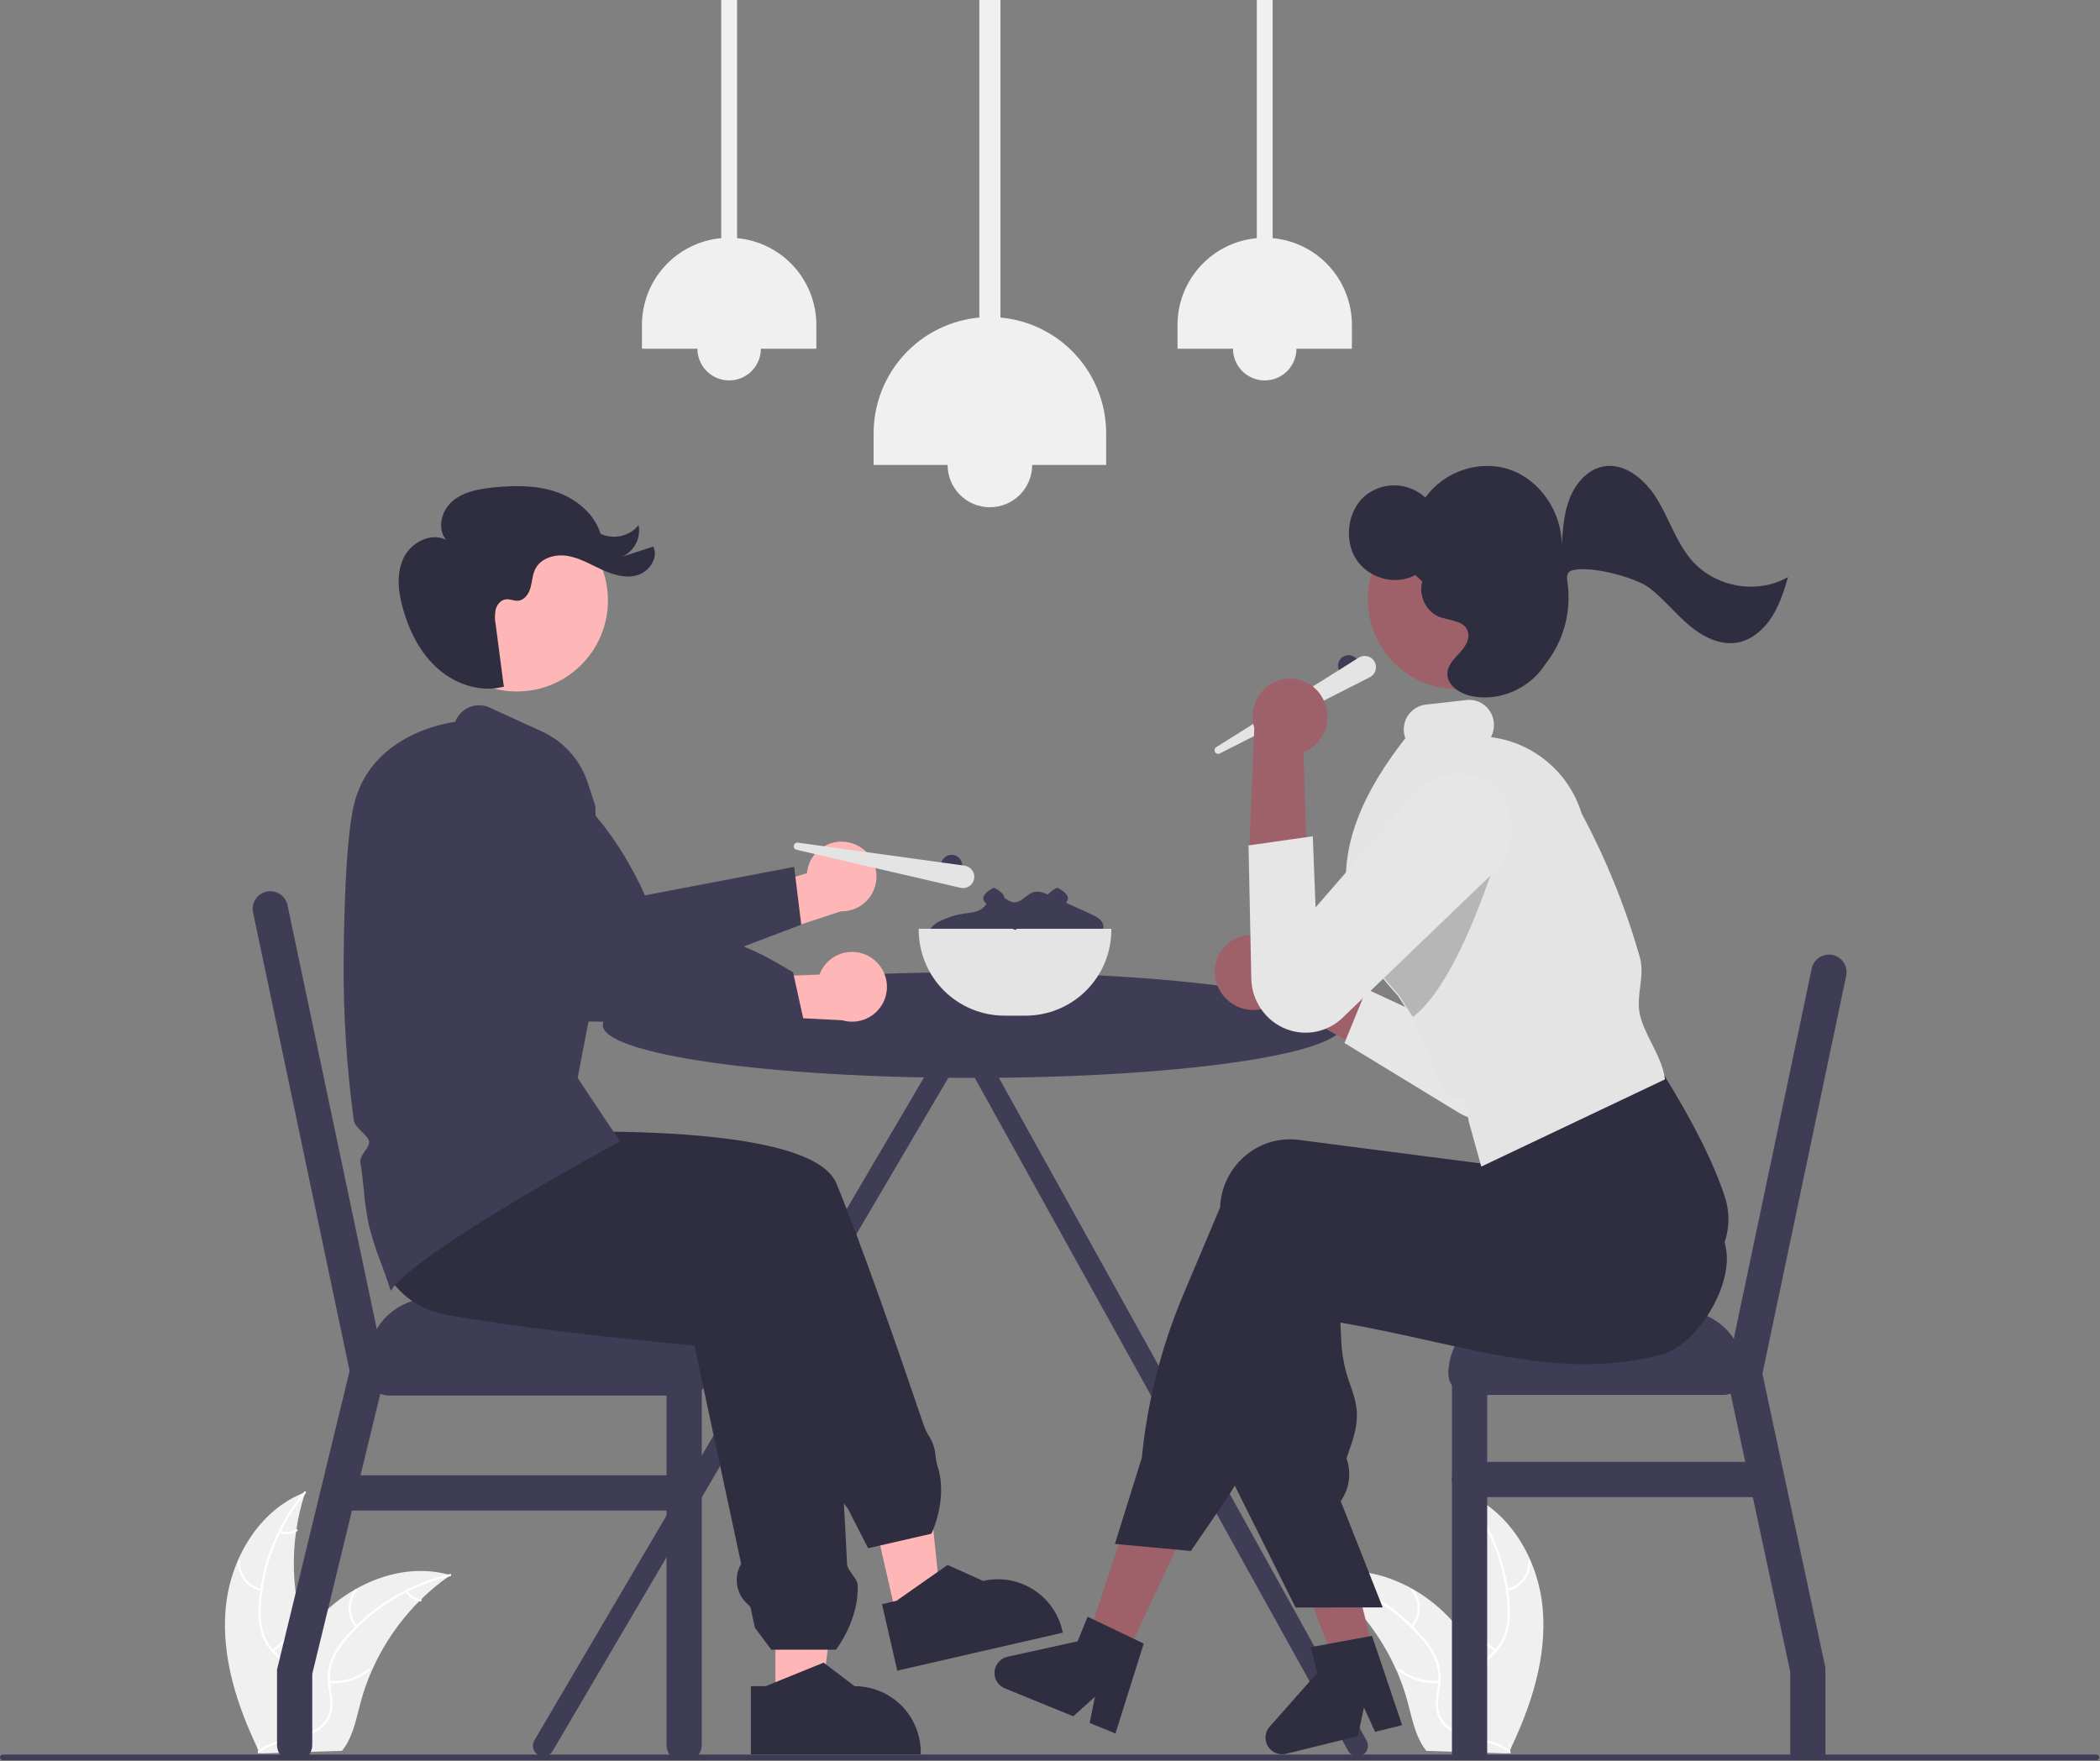 <svg width="894" height="750" viewBox="0 0 894 750" fill="none" xmlns="http://www.w3.org/2000/svg">
<rect x="0" y="0" width="894" height="750" fill="#808080" stroke="none"/>
<g clip-path="url(#clip0_317_98)">
<path d="M581.759 741.149L414.346 439.311C414.299 438.573 414.07 437.857 413.68 437.228C413.291 436.599 412.752 436.075 412.112 435.704C411.377 435.283 410.538 435.081 409.693 435.12C409.666 435.118 409.639 435.119 409.612 435.118C409.584 435.119 409.557 435.118 409.53 435.12C408.385 435.066 407.263 435.457 406.4 436.212C405.536 436.966 404.998 438.025 404.897 439.167L227.465 741.149C227.169 741.661 226.977 742.226 226.899 742.812C226.822 743.398 226.861 743.994 227.014 744.565C227.166 745.136 227.43 745.671 227.79 746.14C228.15 746.609 228.598 747.003 229.11 747.298C229.622 747.594 230.187 747.785 230.774 747.863C231.36 747.94 231.955 747.901 232.526 747.747C233.097 747.594 233.632 747.33 234.101 746.97C234.57 746.61 234.963 746.161 235.259 745.649L409.492 449.113L573.965 745.649C574.26 746.161 574.653 746.61 575.122 746.97C575.591 747.33 576.126 747.594 576.697 747.747C577.268 747.901 577.864 747.94 578.45 747.863C579.036 747.785 579.601 747.594 580.113 747.298C580.625 747.003 581.073 746.609 581.433 746.14C581.793 745.671 582.057 745.136 582.21 744.565C582.363 743.994 582.401 743.398 582.324 742.812C582.247 742.226 582.054 741.661 581.759 741.149Z" fill="#3F3D56"/>
<path d="M381.871 689.362L400.794 685.02L393.053 609.967L365.125 616.374L381.871 689.362Z" fill="#FFB6B6"/>
<path d="M396.501 653.105L369.572 659.282L360.961 642.455L360.474 641.859C356.654 637.17 354.534 631.327 354.459 625.28L332.076 566.073L330.246 565.203C328.83 564.53 327.574 563.562 326.562 562.365C325.55 561.167 324.805 559.767 324.377 558.259C323.949 556.751 323.848 555.169 324.08 553.618C324.312 552.068 324.872 550.584 325.723 549.268L323.353 543L256.491 543.123L256.425 543.104L174.319 520.072L182.94 468.681L206.036 483.209C213.647 482.716 344.016 474.711 356.06 503.928C366.785 529.945 382.24 574.395 393.317 607.102C393.869 608.57 394.556 609.984 395.368 611.327C397.091 613.981 398.102 617.034 398.304 620.191C398.435 621.565 398.697 622.924 399.087 624.248C403.691 638.01 396.677 652.742 396.606 652.889L396.501 653.105Z" fill="#2F2E41"/>
<path d="M375.478 683.087L381.631 681.675L403.41 666.397L418.524 673.21L418.526 673.21C425.801 671.541 433.442 672.831 439.766 676.795C446.091 680.759 450.582 687.073 452.251 694.349L452.456 695.24L381.977 711.411L375.478 683.087Z" fill="#2F2E41"/>
<path d="M96.085 684.772C98.009 663.831 110.275 642.865 129.949 635.438C122.794 657.159 123.552 680.71 132.09 701.925C135.412 710.095 139.958 718.836 137.35 727.261C135.728 732.504 131.479 736.611 126.667 739.249C121.854 741.886 116.463 743.243 111.139 744.574L110.112 745.48C100.984 726.536 94.161 705.713 96.085 684.772Z" fill="#F0F0F0"/>
<path d="M130.159 635.826C118.992 649.178 112.316 665.709 111.079 683.071C110.746 686.804 111.004 690.566 111.843 694.219C112.775 697.751 114.636 700.968 117.232 703.538C119.604 705.982 122.314 708.208 124.051 711.186C124.918 712.724 125.45 714.428 125.612 716.185C125.774 717.943 125.562 719.715 124.991 721.385C123.677 725.584 120.932 729.061 118.13 732.367C115.019 736.038 111.729 739.801 110.51 744.574C110.362 745.153 109.473 744.89 109.621 744.312C111.742 736.008 119.579 731.077 123.15 723.544C124.816 720.029 125.433 715.99 123.65 712.394C122.09 709.248 119.298 706.951 116.874 704.497C114.305 702.028 112.379 698.967 111.265 695.581C110.243 691.983 109.841 688.237 110.075 684.504C110.47 676.091 112.184 667.793 115.156 659.912C118.499 650.9 123.358 642.525 129.524 635.151C129.906 634.695 130.539 635.373 130.159 635.826L130.159 635.826Z" fill="white"/>
<path d="M111.148 677.457C108.263 676.854 105.687 675.245 103.878 672.918C102.07 670.591 101.148 667.697 101.277 664.752C101.284 664.632 101.336 664.519 101.424 664.437C101.512 664.356 101.628 664.311 101.749 664.313C101.869 664.315 101.983 664.364 102.068 664.449C102.153 664.534 102.202 664.649 102.204 664.769C102.079 667.51 102.938 670.206 104.626 672.37C106.315 674.534 108.721 676.023 111.41 676.568C111.994 676.688 111.729 677.576 111.148 677.457H111.148Z" fill="white"/>
<path d="M115.866 702.457C120.936 699.204 124.595 694.159 126.111 688.329C126.261 687.751 127.15 688.014 127 688.591C125.411 694.655 121.593 699.897 116.309 703.271C115.805 703.592 115.364 702.776 115.866 702.457H115.866Z" fill="white"/>
<path d="M119.386 651.75C120.454 652.216 121.62 652.409 122.781 652.313C123.942 652.216 125.061 651.833 126.037 651.198C126.536 650.87 126.976 651.686 126.48 652.012C125.398 652.709 124.162 653.13 122.88 653.24C121.598 653.349 120.308 653.143 119.124 652.639C119.008 652.601 118.912 652.52 118.854 652.413C118.795 652.306 118.78 652.181 118.811 652.063C118.846 651.946 118.926 651.847 119.034 651.788C119.142 651.729 119.268 651.716 119.386 651.75H119.386Z" fill="white"/>
<path d="M191.779 670.745C191.473 670.958 191.167 671.172 190.861 671.393C186.76 674.282 182.901 677.5 179.321 681.014C179.04 681.282 178.759 681.557 178.486 681.832C169.952 690.39 163.081 700.459 158.223 711.526C156.294 715.932 154.702 720.478 153.463 725.125C151.752 731.542 150.407 738.637 146.782 743.958C146.41 744.517 146.003 745.053 145.565 745.562L111.298 746.663C111.218 746.626 111.139 746.598 111.06 746.561L109.694 746.668C109.741 746.423 109.795 746.171 109.842 745.927C109.869 745.785 109.903 745.643 109.93 745.502C109.95 745.407 109.971 745.313 109.984 745.226C109.991 745.195 109.998 745.163 110.004 745.139C110.017 745.053 110.038 744.974 110.052 744.895C110.351 743.485 110.66 742.074 110.98 740.663C110.98 740.655 110.98 740.655 110.987 740.647C113.322 729.87 116.926 719.409 121.726 709.482C121.873 709.187 122.019 708.885 122.182 708.591C124.411 704.193 126.995 699.985 129.91 696.008C131.513 693.836 133.224 691.746 135.038 689.747C139.736 684.59 145.215 680.204 151.275 676.75C163.357 669.866 177.506 666.923 190.769 670.465C191.108 670.555 191.44 670.646 191.779 670.745Z" fill="#F0F0F0"/>
<path d="M191.716 671.183C174.761 675.12 159.478 684.299 148.037 697.417C145.524 700.197 143.464 703.356 141.935 706.778C140.553 710.159 140.101 713.848 140.627 717.463C141.05 720.843 141.874 724.252 141.468 727.676C141.234 729.425 140.633 731.106 139.704 732.607C138.775 734.108 137.539 735.395 136.077 736.385C132.5 738.946 128.216 740.069 123.988 741.022C119.293 742.08 114.401 743.104 110.553 746.181C110.087 746.554 109.536 745.809 110.001 745.436C116.695 740.083 125.921 740.865 133.308 737C136.754 735.197 139.679 732.344 140.42 728.398C141.068 724.948 140.222 721.432 139.764 718.013C139.199 714.495 139.505 710.891 140.654 707.518C142.004 704.03 143.938 700.796 146.373 697.957C151.753 691.477 158.118 685.884 165.236 681.381C173.331 676.197 182.252 672.436 191.615 670.261C192.195 670.127 192.292 671.049 191.716 671.182V671.183Z" fill="white"/>
<path d="M151.472 692.976C149.532 690.758 148.443 687.922 148.401 684.975C148.358 682.028 149.365 679.162 151.24 676.889C151.621 676.43 152.352 677.001 151.97 677.46C150.22 679.574 149.283 682.244 149.328 684.988C149.373 687.732 150.398 690.369 152.217 692.424C152.611 692.871 151.865 693.421 151.472 692.976V692.976Z" fill="white"/>
<path d="M140.187 715.777C146.195 716.233 152.153 714.408 156.874 710.665C157.342 710.294 157.893 711.039 157.426 711.41C152.506 715.295 146.301 717.182 140.051 716.694C139.455 716.647 139.595 715.731 140.187 715.777V715.777Z" fill="white"/>
<path d="M173.528 677.41C174.099 678.425 174.914 679.282 175.899 679.904C176.884 680.526 178.008 680.893 179.17 680.974C179.766 681.013 179.626 681.929 179.034 681.89C177.75 681.796 176.51 681.388 175.42 680.703C174.33 680.019 173.425 679.078 172.783 677.962C172.714 677.862 172.685 677.739 172.703 677.619C172.721 677.499 172.784 677.389 172.879 677.314C172.978 677.241 173.102 677.211 173.223 677.229C173.345 677.247 173.454 677.312 173.528 677.41H173.528Z" fill="white"/>
<path d="M656.735 684.772C654.811 663.831 642.545 642.865 622.871 635.438C630.026 657.159 629.268 680.71 620.731 701.925C617.408 710.095 612.863 718.836 615.47 727.261C617.093 732.504 621.341 736.611 626.154 739.249C630.966 741.886 636.357 743.243 641.681 744.574L642.708 745.48C651.837 726.536 658.659 705.713 656.735 684.772Z" fill="#F0F0F0"/>
<path d="M622.661 635.826C633.828 649.178 640.505 665.709 641.742 683.071C642.074 686.804 641.817 690.566 640.978 694.219C640.046 697.751 638.185 700.968 635.588 703.538C633.216 705.982 630.506 708.208 628.769 711.186C627.902 712.724 627.371 714.428 627.209 716.185C627.047 717.943 627.258 719.715 627.829 721.385C629.143 725.584 631.888 729.061 634.69 732.367C637.802 736.038 641.091 739.801 642.311 744.574C642.459 745.153 643.347 744.89 643.2 744.312C641.078 736.008 633.241 731.077 629.67 723.544C628.004 720.029 627.387 715.99 629.17 712.394C630.73 709.248 633.523 706.951 635.946 704.497C638.516 702.028 640.441 698.967 641.555 695.581C642.577 691.983 642.98 688.237 642.745 684.504C642.351 676.091 640.636 667.793 637.664 659.912C634.322 650.9 629.462 642.525 623.296 635.151C622.914 634.695 622.282 635.373 622.661 635.826L622.661 635.826Z" fill="white"/>
<path d="M641.672 677.457C644.557 676.854 647.134 675.245 648.942 672.918C650.75 670.591 651.672 667.697 651.543 664.752C651.537 664.632 651.484 664.519 651.396 664.437C651.308 664.355 651.192 664.311 651.072 664.313C650.951 664.315 650.837 664.364 650.752 664.449C650.667 664.534 650.618 664.649 650.616 664.769C650.741 667.51 649.882 670.206 648.194 672.37C646.506 674.534 644.1 676.023 641.41 676.568C640.826 676.688 641.091 677.576 641.672 677.457V677.457Z" fill="white"/>
<path d="M636.955 702.457C631.884 699.204 628.225 694.159 626.709 688.329C626.559 687.751 625.67 688.014 625.82 688.591C627.409 694.655 631.227 699.897 636.512 703.271C637.015 703.592 637.456 702.776 636.955 702.457H636.955Z" fill="white"/>
<path d="M633.434 651.75C632.366 652.216 631.2 652.409 630.039 652.313C628.878 652.216 627.76 651.833 626.783 651.198C626.284 650.87 625.844 651.686 626.34 652.012C627.422 652.709 628.658 653.13 629.94 653.24C631.223 653.349 632.512 653.143 633.696 652.639C633.812 652.601 633.909 652.52 633.967 652.413C634.025 652.306 634.04 652.181 634.01 652.063C633.974 651.946 633.894 651.847 633.786 651.788C633.678 651.729 633.552 651.716 633.434 651.75H633.434Z" fill="white"/>
<path d="M561.041 670.745C561.347 670.958 561.653 671.172 561.96 671.393C566.06 674.282 569.92 677.5 573.499 681.014C573.78 681.282 574.061 681.557 574.334 681.832C582.868 690.39 589.739 700.459 594.597 711.526C596.527 715.932 598.118 720.478 599.357 725.125C601.069 731.542 602.414 738.637 606.039 743.958C606.411 744.517 606.817 745.053 607.255 745.562L641.523 746.663C641.602 746.626 641.681 746.598 641.761 746.561L643.127 746.668C643.08 746.423 643.025 746.171 642.978 745.927C642.951 745.785 642.917 745.643 642.89 745.502C642.87 745.407 642.849 745.313 642.836 745.226C642.83 745.195 642.823 745.163 642.816 745.139C642.803 745.053 642.782 744.974 642.769 744.895C642.47 743.485 642.16 742.074 641.84 740.663C641.841 740.655 641.841 740.655 641.833 740.647C639.499 729.87 635.894 719.409 631.095 709.482C630.948 709.187 630.801 708.885 630.638 708.591C628.409 704.193 625.825 699.985 622.911 696.008C621.308 693.836 619.596 691.746 617.782 689.747C613.085 684.59 607.605 680.204 601.545 676.75C589.463 669.866 575.314 666.923 562.052 670.465C561.712 670.555 561.381 670.646 561.041 670.745Z" fill="#F0F0F0"/>
<path d="M561.104 671.183C578.059 675.12 593.343 684.299 604.784 697.417C607.297 700.197 609.356 703.356 610.885 706.778C612.267 710.159 612.719 713.848 612.193 717.463C611.77 720.843 610.946 724.252 611.353 727.676C611.587 729.425 612.188 731.106 613.117 732.607C614.046 734.108 615.281 735.395 616.743 736.385C620.32 738.946 624.605 740.069 628.833 741.022C633.527 742.08 638.42 743.104 642.267 746.181C642.733 746.554 643.284 745.809 642.819 745.436C636.125 740.083 626.899 740.865 619.513 737C616.066 735.197 613.142 732.344 612.4 728.398C611.752 724.948 612.598 721.432 613.056 718.013C613.621 714.495 613.316 710.891 612.167 707.518C610.816 704.03 608.882 700.796 606.447 697.957C601.067 691.477 594.702 685.884 587.585 681.381C579.49 676.197 570.568 672.436 561.205 670.261C560.625 670.127 560.528 671.049 561.104 671.182V671.183Z" fill="white"/>
<path d="M601.348 692.976C603.289 690.758 604.377 687.922 604.42 684.975C604.462 682.028 603.456 679.162 601.58 676.889C601.199 676.43 600.468 677.001 600.85 677.46C602.6 679.574 603.538 682.244 603.493 684.988C603.447 687.732 602.423 690.369 600.604 692.424C600.209 692.871 600.956 693.421 601.348 692.976V692.976Z" fill="white"/>
<path d="M612.633 715.777C606.626 716.233 600.667 714.408 595.946 710.665C595.479 710.294 594.927 711.039 595.394 711.41C600.315 715.295 606.519 717.182 612.769 716.694C613.365 716.647 613.226 715.731 612.633 715.777V715.777Z" fill="white"/>
<path d="M579.293 677.41C578.721 678.425 577.906 679.282 576.921 679.904C575.936 680.526 574.812 680.893 573.65 680.974C573.054 681.013 573.194 681.929 573.786 681.89C575.07 681.796 576.311 681.388 577.4 680.703C578.49 680.019 579.395 679.078 580.037 677.962C580.107 677.862 580.135 677.739 580.117 677.619C580.1 677.499 580.036 677.389 579.941 677.314C579.842 677.241 579.719 677.211 579.597 677.229C579.476 677.247 579.366 677.312 579.293 677.41H579.293Z" fill="white"/>
<path d="M893.68 748.34C893.679 748.655 893.554 748.958 893.331 749.181C893.108 749.404 892.806 749.529 892.49 749.53H1.19C0.875 749.53 0.572 749.405 0.349 749.181C0.126 748.958 0 748.656 0 748.34C0 748.024 0.126 747.722 0.349 747.499C0.572 747.275 0.875 747.15 1.19 747.15H892.49C892.806 747.151 893.108 747.276 893.331 747.499C893.554 747.722 893.679 748.025 893.68 748.34V748.34Z" fill="#3F3D56"/>
<path d="M574.112 288C576.597 288 578.612 285.985 578.612 283.5C578.612 281.015 576.597 279 574.112 279C571.626 279 569.612 281.015 569.612 283.5C569.612 285.985 571.626 288 574.112 288Z" fill="#3F3D56"/>
<path d="M517.763 318.162L578.43 280.048C578.979 279.703 579.592 279.473 580.232 279.372C580.872 279.27 581.526 279.3 582.154 279.458C582.783 279.617 583.373 279.901 583.888 280.294C584.404 280.687 584.834 281.18 585.154 281.744C585.474 282.308 585.676 282.93 585.748 283.575C585.82 284.219 585.761 284.871 585.574 285.491C585.387 286.112 585.076 286.688 584.66 287.185C584.245 287.683 583.732 288.09 583.154 288.384L519.286 320.849C518.931 321.029 518.521 321.066 518.14 320.951C517.759 320.837 517.437 320.579 517.241 320.233C517.044 319.887 516.989 319.479 517.087 319.093C517.184 318.707 517.426 318.374 517.763 318.162V318.162Z" fill="#E4E4E4"/>
<path d="M396.053 400.232C395.575 399.521 395.325 398.682 395.338 397.826C395.35 396.97 395.623 396.138 396.122 395.441C397.149 394.067 398.515 392.983 400.088 392.296C403.334 390.644 406.831 389.539 410.437 389.026C413.177 388.637 416.168 388.513 418.294 386.74C420.405 384.979 421.583 381.686 424.318 381.412C426.964 381.146 428.997 384.041 431.649 384.221C434.919 384.442 437.059 380.616 440.241 379.831C442.37 379.306 444.56 380.233 446.557 381.139L458.544 386.577L464.689 389.365C466.835 390.338 469.255 391.65 469.66 393.971C470.217 397.161 466.67 399.412 463.636 400.544C441.976 408.538 418.174 408.541 396.511 400.553" fill="#3F3D56"/>
<path d="M414.112 459C501.096 459 571.612 448.926 571.612 436.5C571.612 424.074 501.096 414 414.112 414C327.127 414 256.612 424.074 256.612 436.5C256.612 448.926 327.127 459 414.112 459Z" fill="#3F3D56"/>
<path d="M733.612 576H625.612C620.641 576 616.612 580.029 616.612 585C616.612 589.971 620.641 594 625.612 594H733.612C738.582 594 742.612 589.971 742.612 585C742.612 580.029 738.582 576 733.612 576Z" fill="#3F3D56"/>
<path d="M785.951 415.54L750.282 584.99L759.572 628.36L777.112 710.21V747C777.113 747.05 777.11 747.1 777.102 747.15C777.096 747.963 776.946 748.769 776.661 749.53H762.562C762.277 748.769 762.128 747.963 762.121 747.15C762.113 747.1 762.11 747.05 762.112 747V711.79L746.192 637.5L742.971 622.5L736.741 593.43L734.942 585.01V585L736.721 576.56L738.092 570.05L771.272 412.46C771.473 411.495 771.863 410.58 772.418 409.766C772.974 408.952 773.684 408.255 774.509 407.716C775.334 407.177 776.257 406.805 777.225 406.623C778.194 406.44 779.189 406.451 780.153 406.653C781.118 406.855 782.033 407.246 782.846 407.802C783.66 408.358 784.356 409.069 784.894 409.895C785.433 410.72 785.803 411.644 785.985 412.612C786.166 413.581 786.155 414.576 785.951 415.54L785.951 415.54Z" fill="#3F3D56"/>
<path d="M633.112 585V747C633.113 747.05 633.11 747.1 633.102 747.15C633.096 747.963 632.947 748.769 632.661 749.53H618.562C618.277 748.769 618.128 747.963 618.121 747.15C618.113 747.1 618.11 747.05 618.112 747V585C618.112 583.011 618.902 581.103 620.308 579.697C621.715 578.29 623.622 577.5 625.612 577.5C627.601 577.5 629.508 578.29 630.915 579.697C632.321 581.103 633.112 583.011 633.112 585Z" fill="#3F3D56"/>
<path d="M643.612 558H715.612C722.772 558 729.64 560.845 734.703 565.908C739.767 570.972 742.612 577.839 742.612 585V585H616.612C616.612 577.839 619.456 570.972 624.52 565.908C629.583 560.845 636.451 558 643.612 558V558Z" fill="#3F3D56"/>
<path d="M751.612 637.5H625.612C623.623 637.5 621.715 636.71 620.308 635.303C618.902 633.897 618.112 631.989 618.112 630C618.112 628.011 618.902 626.103 620.308 624.697C621.715 623.29 623.623 622.5 625.612 622.5H751.612C753.601 622.5 755.508 623.29 756.915 624.697C758.321 626.103 759.112 628.011 759.112 630C759.112 631.989 758.321 633.897 756.915 635.303C755.508 636.71 753.601 637.5 751.612 637.5Z" fill="#3F3D56"/>
<path d="M165.521 594.273H292.612C297.582 594.273 301.612 590.243 301.612 585.273V582.545C301.612 577.575 297.582 573.545 292.612 573.545H165.521C160.55 573.545 156.521 577.575 156.521 582.545V585.273C156.521 590.243 160.55 594.273 165.521 594.273Z" fill="#3F3D56"/>
<path d="M164.212 584.03L161.911 593.51L153.471 628.23L149.832 643.23L132.931 712.81V743C132.936 744.478 132.497 745.924 131.672 747.15C131.023 748.142 130.14 748.959 129.102 749.53H121.762C120.723 748.959 119.841 748.142 119.192 747.15C118.366 745.924 117.927 744.478 117.931 743V711.01L136.712 633.71L148.832 583.79L107.732 388.54C107.528 387.576 107.517 386.582 107.698 385.614C107.879 384.646 108.249 383.723 108.787 382.898C109.325 382.073 110.021 381.362 110.834 380.806C111.647 380.25 112.561 379.86 113.525 379.657C114.489 379.455 115.483 379.444 116.451 379.627C117.419 379.809 118.342 380.18 119.166 380.719C119.99 381.258 120.701 381.954 121.256 382.767C121.811 383.581 122.2 384.496 122.402 385.46L160.392 565.89L162.142 574.21L164.181 583.91L164.212 584.03Z" fill="#3F3D56"/>
<path d="M298.752 583.91V743C298.756 744.478 298.317 745.924 297.491 747.15C296.843 748.142 295.96 748.959 294.922 749.53H287.572C286.538 748.956 285.659 748.139 285.012 747.15C284.186 745.924 283.747 744.478 283.752 743V583.91C283.752 581.921 284.542 580.013 285.948 578.607C287.355 577.2 289.263 576.41 291.252 576.41C293.241 576.41 295.149 577.2 296.555 578.607C297.962 580.013 298.752 581.921 298.752 583.91Z" fill="#3F3D56"/>
<path d="M301.612 583.909H156.521V579.818C156.521 576.272 157.219 572.762 158.576 569.486C159.933 566.21 161.922 563.233 164.429 560.726C166.936 558.219 169.912 556.23 173.188 554.873C176.464 553.517 179.975 552.818 183.521 552.818H274.612C281.773 552.818 288.64 555.663 293.704 560.726C298.767 565.79 301.612 572.657 301.612 579.818V583.909H301.612Z" fill="#3F3D56"/>
<path d="M291.248 643.227H146.157C144.168 643.227 142.26 642.437 140.854 641.03C139.447 639.624 138.657 637.716 138.657 635.727C138.657 633.738 139.447 631.83 140.854 630.424C142.26 629.017 144.168 628.227 146.157 628.227H291.248C293.237 628.227 295.145 629.017 296.551 630.424C297.958 631.83 298.748 633.738 298.748 635.727C298.748 637.716 297.958 639.624 296.551 641.03C295.145 642.437 293.237 643.227 291.248 643.227Z" fill="#3F3D56"/>
<path d="M477.713 708.651L461.95 701.112L483.603 635.223L506.869 646.349L477.713 708.651Z" fill="#9E616A"/>
<path d="M584.542 702.683L567.592 706.865L543.033 642.018L568.051 635.845L584.542 702.683Z" fill="#9E616A"/>
<path d="M519.575 422.267C521.823 425.919 525.41 428.546 529.569 429.59C533.729 430.633 538.131 430.01 541.837 427.852C542.582 427.401 543.289 426.889 543.949 426.321L593.786 454.921L591.621 425.563L544.627 402.905C542.07 400.336 538.733 398.689 535.139 398.221C531.545 397.752 527.897 398.49 524.768 400.318C522.966 401.4 521.399 402.831 520.158 404.528C518.918 406.225 518.03 408.153 517.546 410.198C517.062 412.244 516.992 414.365 517.341 416.438C517.689 418.51 518.449 420.492 519.575 422.267V422.267Z" fill="#9E616A"/>
<path d="M572.36 444.152L581.169 449.52L620.733 473.646C623.332 475.272 626.226 476.37 629.249 476.877C632.272 477.384 635.366 477.29 638.353 476.601C641.34 475.911 644.162 474.64 646.657 472.859C649.152 471.078 651.272 468.823 652.895 466.223C655.825 461.396 656.861 455.656 655.805 450.11L638.22 362.257C637.57 358.809 636.184 355.541 634.155 352.677C632.126 349.814 629.503 347.422 626.465 345.665C623.426 343.909 620.045 342.829 616.551 342.5C613.057 342.171 609.533 342.6 606.22 343.759C600.652 345.715 596.038 349.72 593.318 354.958C590.597 360.196 589.974 366.273 591.576 371.954L609.963 434.301L581.778 421.161L572.36 444.152Z" fill="#E6E6E6"/>
<path d="M551.531 684.51L524.407 630.111L524.41 629.987L527.088 530.21C527.122 529.323 527.194 528.432 527.302 527.555C527.775 523.554 529.04 519.688 531.022 516.181C533.005 512.674 535.666 509.597 538.85 507.129C541.9 504.743 545.394 502.988 549.129 501.967C552.863 500.945 556.764 500.678 560.604 501.18L638.164 511.217L640.854 500.218L641.354 500.036L715.669 472.8L716.097 473.498C725.83 489.334 732.634 520.967 734.487 530.285L734.514 530.419C734.553 530.616 734.576 530.735 734.584 530.77C738.41 546.67 722.603 573.011 706.855 576.97C673.685 585.424 644.02 578.83 609.67 571.192C597.352 568.452 584.623 565.621 570.601 563.173L571.017 571.426C571.359 577.778 572.679 584.039 574.93 589.988C577.43 597.311 579.405 603.094 575.229 615.153L573.209 620.987C574.256 623.883 574.617 626.983 574.262 630.042C573.907 633.101 572.847 636.036 571.164 638.616L570.758 639.236L588.645 684.5L551.531 684.51Z" fill="#2F2E41"/>
<path d="M506.965 660.453L474.62 657.447L486.079 620.8C488.444 596.871 494.403 573.435 503.754 551.283L519.384 514.241C519.42 513.416 519.49 512.587 519.59 511.774C520.063 507.773 521.328 503.907 523.31 500.4C525.293 496.893 527.954 493.816 531.138 491.349C534.188 488.963 537.682 487.209 541.417 486.188C545.152 485.167 549.052 484.899 552.892 485.4L630.337 495.422L633.71 467.111L708.045 457.164L708.385 457.718C721.378 478.858 729.627 495.408 734.344 509.801C734.581 510.535 734.792 511.284 734.971 512.03C738.823 528.039 729.208 544.269 713.537 548.209C673.602 558.391 625.58 558.108 562.441 547.315L531.884 620.035C528.963 626.981 525.347 633.613 521.091 639.831L506.965 660.453Z" fill="#2F2E41"/>
<path d="M619.789 293.339C640.482 293.339 657.257 276.191 657.257 255.037C657.257 233.883 640.482 216.734 619.789 216.734C599.097 216.734 582.322 233.883 582.322 255.037C582.322 276.191 599.097 293.339 619.789 293.339Z" fill="#9E616A"/>
<path d="M630.608 496.759L625.232 477.5L623.91 468L616.183 468.258L601.018 433.254L595.128 424.024C593.927 422.76 592.839 421.544 591.864 420.376C585.726 413.439 580.805 405.515 577.308 396.938C574.858 390.776 573.419 384.259 573.048 377.638C571.948 358.08 580.193 337.388 598.253 314.383C597.957 313.569 597.76 312.722 597.665 311.861C597.342 309.066 598.136 306.257 599.873 304.045C601.611 301.832 604.152 300.395 606.943 300.047L624.363 298.091C625.717 297.937 627.089 298.055 628.397 298.436C629.706 298.818 630.926 299.456 631.986 300.313C633.092 301.2 634.011 302.299 634.689 303.544C635.367 304.79 635.79 306.158 635.934 307.569C636.167 309.751 635.738 311.953 634.702 313.888C643.581 315.015 651.946 318.68 658.795 324.443C665.643 330.205 670.684 337.821 673.312 346.377C683.735 365.835 692.043 386.354 698.093 407.583C699.285 411.741 698.754 416.025 698.241 420.169C697.766 423.996 697.276 427.953 698.101 431.898C698.94 435.909 700.958 439.934 703.095 444.194C705.542 449.074 708.073 454.12 708.757 459.264L708.805 459.625L630.608 496.759Z" fill="#E4E4E4"/>
<path opacity="0.2" d="M577.771 396.749C581.253 405.276 586.146 413.155 592.247 420.055C593.292 421.302 594.395 422.528 595.55 423.756L601.477 433.055C623.325 416.679 641.027 352.198 641.027 352.198L616.376 347.402L577.771 396.749Z" fill="black"/>
<path d="M562.847 296.917C565.006 300.625 565.632 305.029 564.594 309.192C563.555 313.355 560.933 316.948 557.285 319.207C556.536 319.655 555.752 320.039 554.94 320.357L556.685 377.792L531.813 362.135L533.969 309.995C532.911 306.525 533.031 302.802 534.31 299.408C535.59 296.014 537.958 293.139 541.043 291.231C542.841 290.144 544.838 289.428 546.916 289.126C548.995 288.823 551.113 288.941 553.146 289.471C555.178 290.001 557.084 290.933 558.75 292.212C560.417 293.491 561.81 295.091 562.847 296.917V296.917Z" fill="#9E616A"/>
<path d="M558.871 356.112L531.519 360.002L532.695 416.643C532.763 420.684 533.863 424.64 535.891 428.136C537.919 431.632 540.807 434.551 544.281 436.616V436.616C548.525 439.113 553.465 440.162 558.358 439.607C563.25 439.051 567.83 436.921 571.406 433.536L635.981 371.424C640.524 367.114 643.244 361.226 643.579 354.973C643.915 348.719 641.841 342.575 637.785 337.803V337.803C635.778 335.427 633.314 333.479 630.54 332.074C627.765 330.668 624.736 329.835 621.634 329.622C618.531 329.41 615.417 329.823 612.477 330.837C609.536 331.851 606.83 333.445 604.518 335.525C603.879 336.096 603.272 336.7 602.699 337.336L560.06 386.389L558.871 356.112Z" fill="#E6E6E6"/>
<path d="M330.104 725.568L349.518 725.567L358.754 650.683L330.101 650.684L330.104 725.568Z" fill="#FFB6B6"/>
<path d="M220.061 294.451C241.461 294.451 258.809 277.103 258.809 255.703C258.809 234.302 241.461 216.954 220.061 216.954C198.661 216.954 181.313 234.302 181.313 255.703C181.313 277.103 198.661 294.451 220.061 294.451Z" fill="#FFB6B6"/>
<path d="M355.854 702.5H328.362L321.353 693.105L319.456 684.253L317.823 682.673C315.608 680.547 314.176 677.735 313.759 674.693C313.342 671.651 313.964 668.557 315.525 665.913L295.6 572.952C290.382 572.493 231.531 567.231 190.622 559.991C180.152 558.138 171.978 553.049 166.327 544.865C152.439 524.754 158.388 492.214 158.449 491.888L158.518 491.525L158.885 491.483L254.44 480.758L254.568 480.819C257.739 482.321 332.37 517.751 344.565 529.947C350.073 535.454 362.359 568.174 365.11 602.96C365.603 609.192 363.83 615.539 362.115 621.676C360.51 627.419 358.851 633.357 359.179 638.971C359.685 647.632 360.164 656.718 360.604 665.976C360.674 667.451 361.786 668.978 362.86 670.454C363.983 671.997 365.044 673.453 365.111 674.978C365.764 689.762 356.102 702.186 356.004 702.31L355.854 702.5Z" fill="#2F2E41"/>
<path d="M362.114 358.909C360.033 358.34 357.852 358.234 355.725 358.599C353.598 358.964 351.577 359.791 349.804 361.021C348.032 362.252 346.55 363.856 345.465 365.721C344.379 367.586 343.716 369.667 343.521 371.816L311.326 381.878L312.669 402.935L357.935 388.086C361.567 388.174 365.105 386.926 367.879 384.579C370.653 382.233 372.469 378.95 372.984 375.354C373.499 371.757 372.677 368.097 370.674 365.066C368.671 362.035 365.625 359.844 362.114 358.909V358.909Z" fill="#FFB6B6"/>
<path d="M341.108 393.753L317.046 402.86L316.43 404.054C314.955 406.916 312.404 409.074 309.337 410.055C306.27 411.035 302.94 410.758 300.078 409.282V409.282L245.993 429.753C245.993 429.753 221.84 405.582 204.644 384.012L210.505 347.964C211.862 339.6 214.747 331.557 219.016 324.238C254.282 331.971 274.526 381.27 274.526 381.27L338.084 369.143L341.108 393.753Z" fill="#3F3D56"/>
<path d="M214.555 292.38C204.854 295 194.159 291.517 186.589 284.909C179.019 278.302 174.283 268.94 171.554 259.269C169.556 252.186 168.608 244.324 171.762 237.675C174.916 231.026 183.403 226.54 189.951 229.899C185.911 225.193 187.929 217.409 192.647 213.383C197.365 209.357 203.843 208.203 210.013 207.572C218.967 206.656 228.216 206.553 236.737 209.454C245.257 212.355 252.999 218.697 255.666 227.294C258.389 228.562 261.456 228.891 264.387 228.229C267.317 227.568 269.946 225.953 271.86 223.638C272.354 226.297 271.957 229.044 270.732 231.455C269.507 233.867 267.521 235.807 265.083 236.976L278.138 232.743C280.383 237.495 276.449 243.377 271.418 244.899C266.387 246.421 260.956 244.758 256.182 242.559C251.408 240.36 246.782 237.58 241.596 236.723C236.41 235.865 230.319 237.532 227.92 242.208C226.664 244.658 226.598 247.527 225.869 250.181C225.14 252.836 223.292 255.588 220.548 255.805C218.814 255.943 217.116 255.019 215.387 255.208C213.244 255.442 211.603 257.384 211.032 259.463C210.601 261.582 210.596 263.766 211.016 265.887L214.333 291.235" fill="#2F2E41"/>
<path d="M166.549 549.495C166.542 549.495 166.535 549.494 166.527 549.493L166.221 549.44L166.132 549.143C165.018 545.396 163.601 541.56 162.23 537.851C160.211 532.713 158.506 527.458 157.125 522.114C156.038 517.005 155.284 511.831 154.869 506.624C154.486 502.843 154.091 498.934 153.418 495.086C153.12 493.377 154.251 491.759 155.346 490.194C156.36 488.744 157.319 487.373 157.118 486.077C156.912 484.751 155.442 483.295 154.02 481.887C152.461 480.343 150.85 478.747 150.622 477.067C147.516 454.147 146.07 431.032 146.296 407.904C146.617 375.903 148.063 354.091 150.594 343.073C157.4 313.446 188.843 308.039 193.764 307.372C194.289 305.975 195.095 304.702 196.132 303.631C197.17 302.559 198.417 301.713 199.795 301.145C201.174 300.576 202.655 300.297 204.146 300.326C205.637 300.354 207.107 300.689 208.463 301.31L230.804 311.537C235.335 313.619 239.39 316.61 242.717 320.326C246.044 324.041 248.571 328.401 250.141 333.134L253.46 343.252L255.123 411.171L245.91 459L263.91 486C167.977 538.67 166.858 549.495 166.549 549.495Z" fill="#3F3D56"/>
<path d="M319.657 718.022L325.969 718.022L350.613 708L363.821 718.021H363.823C371.287 718.021 378.446 720.986 383.724 726.264C389.002 731.542 391.967 738.701 391.968 746.165V747.08L319.658 747.082L319.657 718.022Z" fill="#2F2E41"/>
<path d="M370.175 407.377C368.314 406.284 366.237 405.613 364.088 405.41C361.94 405.208 359.773 405.479 357.741 406.204C355.708 406.93 353.86 408.092 352.325 409.609C350.791 411.126 349.607 412.962 348.859 414.986L315.153 416.3L310.612 432L358.529 434.453C362.012 435.485 365.753 435.204 369.043 433.662C372.333 432.12 374.943 429.425 376.379 426.088C377.814 422.75 377.976 419.002 376.832 415.554C375.689 412.105 373.321 409.195 370.175 407.377V407.377Z" fill="#FFB6B6"/>
<path d="M342.489 436.146L307.866 435.714L303.484 435.655L233.043 434.768C233.043 434.768 213.914 416.518 197.258 397.73L199.592 380.843C201.869 364.271 210.09 349.091 222.724 338.128C246.58 354.068 260.415 385.62 260.415 385.62L283.612 396C299.936 396.73 315.844 401.389 329.983 409.581L337.612 414L342.489 436.146Z" fill="#3F3D56"/>
<path d="M596.91 734.624L585.39 737.467L580.65 727.098L578.068 739.274L547.514 746.815C546.049 747.176 544.507 747.06 543.114 746.483C541.72 745.906 540.547 744.899 539.766 743.609C538.985 742.318 538.637 740.811 538.773 739.309C538.909 737.807 539.521 736.387 540.521 735.258L560.762 712.385L558.048 701.39L584.09 696.588L596.91 734.624Z" fill="#2F2E41"/>
<path d="M474.869 738.179L463.883 733.695L466.156 722.523L456.9 730.845L427.763 718.952C426.366 718.382 425.189 717.38 424.401 716.093C423.614 714.807 423.259 713.302 423.388 711.799C423.516 710.296 424.122 708.873 425.116 707.739C426.111 706.604 427.442 705.818 428.915 705.493L458.742 698.921L463.022 688.436L486.899 699.886L474.869 738.179Z" fill="#2F2E41"/>
<path d="M436.612 432.5H427.612C417.935 432.489 408.657 428.64 401.814 421.797C394.972 414.955 391.123 405.677 391.112 396V395.5H473.112V396C473.101 405.677 469.252 414.955 462.409 421.797C455.566 428.64 446.289 432.489 436.612 432.5V432.5Z" fill="#E4E4E4"/>
<path d="M427.612 382.5C427.612 384.985 423.112 387 423.112 387C423.112 387 418.612 384.985 418.612 382.5C418.612 380.015 423.112 378 423.112 378C423.112 378 427.612 380.015 427.612 382.5Z" fill="#3F3D56"/>
<path d="M454.612 382.5C454.612 384.985 450.112 387 450.112 387C450.112 387 445.612 384.985 445.612 382.5C445.612 380.015 450.112 378 450.112 378C450.112 378 454.612 380.015 454.612 382.5Z" fill="#3F3D56"/>
<path d="M436.612 391.5C436.612 393.985 432.112 396 432.112 396C432.112 396 427.612 393.985 427.612 391.5C427.612 389.015 432.112 387 432.112 387C432.112 387 436.612 389.015 436.612 391.5Z" fill="#3F3D56"/>
<path d="M405.112 373C407.597 373 409.612 370.985 409.612 368.5C409.612 366.015 407.597 364 405.112 364C402.626 364 400.612 366.015 400.612 368.5C400.612 370.985 402.626 373 405.112 373Z" fill="#3F3D56"/>
<path d="M339.666 358.829L410.639 368.631C411.281 368.72 411.898 368.938 412.454 369.271C413.009 369.605 413.491 370.048 413.871 370.574C414.25 371.099 414.519 371.696 414.662 372.328C414.804 372.961 414.817 373.615 414.699 374.253C414.582 374.89 414.336 375.497 413.977 376.037C413.618 376.577 413.154 377.038 412.612 377.393C412.07 377.749 411.461 377.99 410.823 378.104C410.185 378.218 409.53 378.201 408.899 378.054L339.105 361.867C338.718 361.777 338.38 361.541 338.161 361.208C337.943 360.875 337.862 360.471 337.934 360.08C338.006 359.689 338.227 359.34 338.549 359.107C338.872 358.874 339.272 358.775 339.666 358.829V358.829Z" fill="#E4E4E4"/>
<path d="M425.91 135.213V0H416.91V135.213C404.613 136.335 393.18 142.013 384.854 151.132C376.528 160.25 371.912 172.152 371.91 184.5V198H403.41C403.41 202.774 405.307 207.352 408.682 210.728C412.058 214.104 416.636 216 421.41 216C426.184 216 430.762 214.104 434.138 210.728C437.514 207.352 439.41 202.774 439.41 198H470.91V184.5C470.909 172.152 466.292 160.25 457.966 151.132C449.641 142.013 438.207 136.335 425.91 135.213V135.213Z" fill="#F0F0F0"/>
<path d="M541.785 101.41V0H535.035V101.41C525.812 102.251 517.237 106.509 510.993 113.349C504.749 120.188 501.286 129.114 501.285 138.375V148.5H524.91C524.91 152.08 526.332 155.514 528.864 158.046C531.396 160.578 534.83 162 538.41 162C541.991 162 545.424 160.578 547.956 158.046C550.488 155.514 551.91 152.08 551.91 148.5H575.535V138.375C575.534 129.114 572.072 120.188 565.827 113.349C559.583 106.509 551.008 102.251 541.785 101.41V101.41Z" fill="#F0F0F0"/>
<path d="M313.785 101.41V0H307.035V101.41C297.812 102.251 289.237 106.509 282.993 113.349C276.749 120.188 273.286 129.114 273.285 138.375V148.5H296.91C296.91 152.08 298.332 155.514 300.864 158.046C303.396 160.578 306.83 162 310.41 162C313.991 162 317.424 160.578 319.956 158.046C322.488 155.514 323.91 152.08 323.91 148.5H347.535V138.375C347.534 129.114 344.072 120.188 337.827 113.349C331.583 106.509 323.008 102.251 313.785 101.41V101.41Z" fill="#F0F0F0"/>
<path d="M720.048 238.425C713.68 230.998 710.652 221.145 705.561 212.711C700.469 204.277 691.609 196.729 682.25 198.692C675.797 200.045 670.811 205.738 668.287 212.086C665.763 218.433 665.29 225.433 664.847 232.291C665.003 218.198 655.719 204.536 642.929 200.04C630.14 195.543 614.834 200.559 606.797 211.881C603.29 208.63 598.712 206.779 593.931 206.679C589.15 206.578 584.499 208.236 580.858 211.336C573.67 217.761 572.079 229.989 577.366 238.184C582.652 246.379 594.102 249.432 602.503 244.887L605.473 247.619C603.801 253.467 607.044 260.374 612.494 262.575C616.913 264.361 623.152 264.063 624.806 268.701C625.962 271.942 623.802 275.401 621.504 277.891C619.207 280.381 616.479 282.953 616.203 286.399C615.786 291.598 621.159 295.241 626.043 296.338C637.82 298.983 650.888 293.529 657.676 283.135C657.807 282.935 657.949 282.734 658.103 282.533C661.912 277.663 664.687 272.067 666.26 266.088C667.833 260.109 668.17 253.872 667.251 247.758C666.869 245.356 667.254 243.569 668.91 243C676.069 240.541 696.126 245.702 702.195 250.366C708.266 255.031 713.127 261.204 718.973 266.169C724.82 271.134 732.271 274.964 739.695 273.612C745.641 272.529 750.699 268.213 754.101 263.006C757.503 257.799 759.461 251.73 761.215 245.699C748.067 253.294 730.073 250.115 720.048 238.425Z" fill="#2F2E41"/>
</g>
<defs>
<clipPath id="clip0_317_98">
<rect width="893.68" height="749.53" fill="white"/>
</clipPath>
</defs>
</svg>
